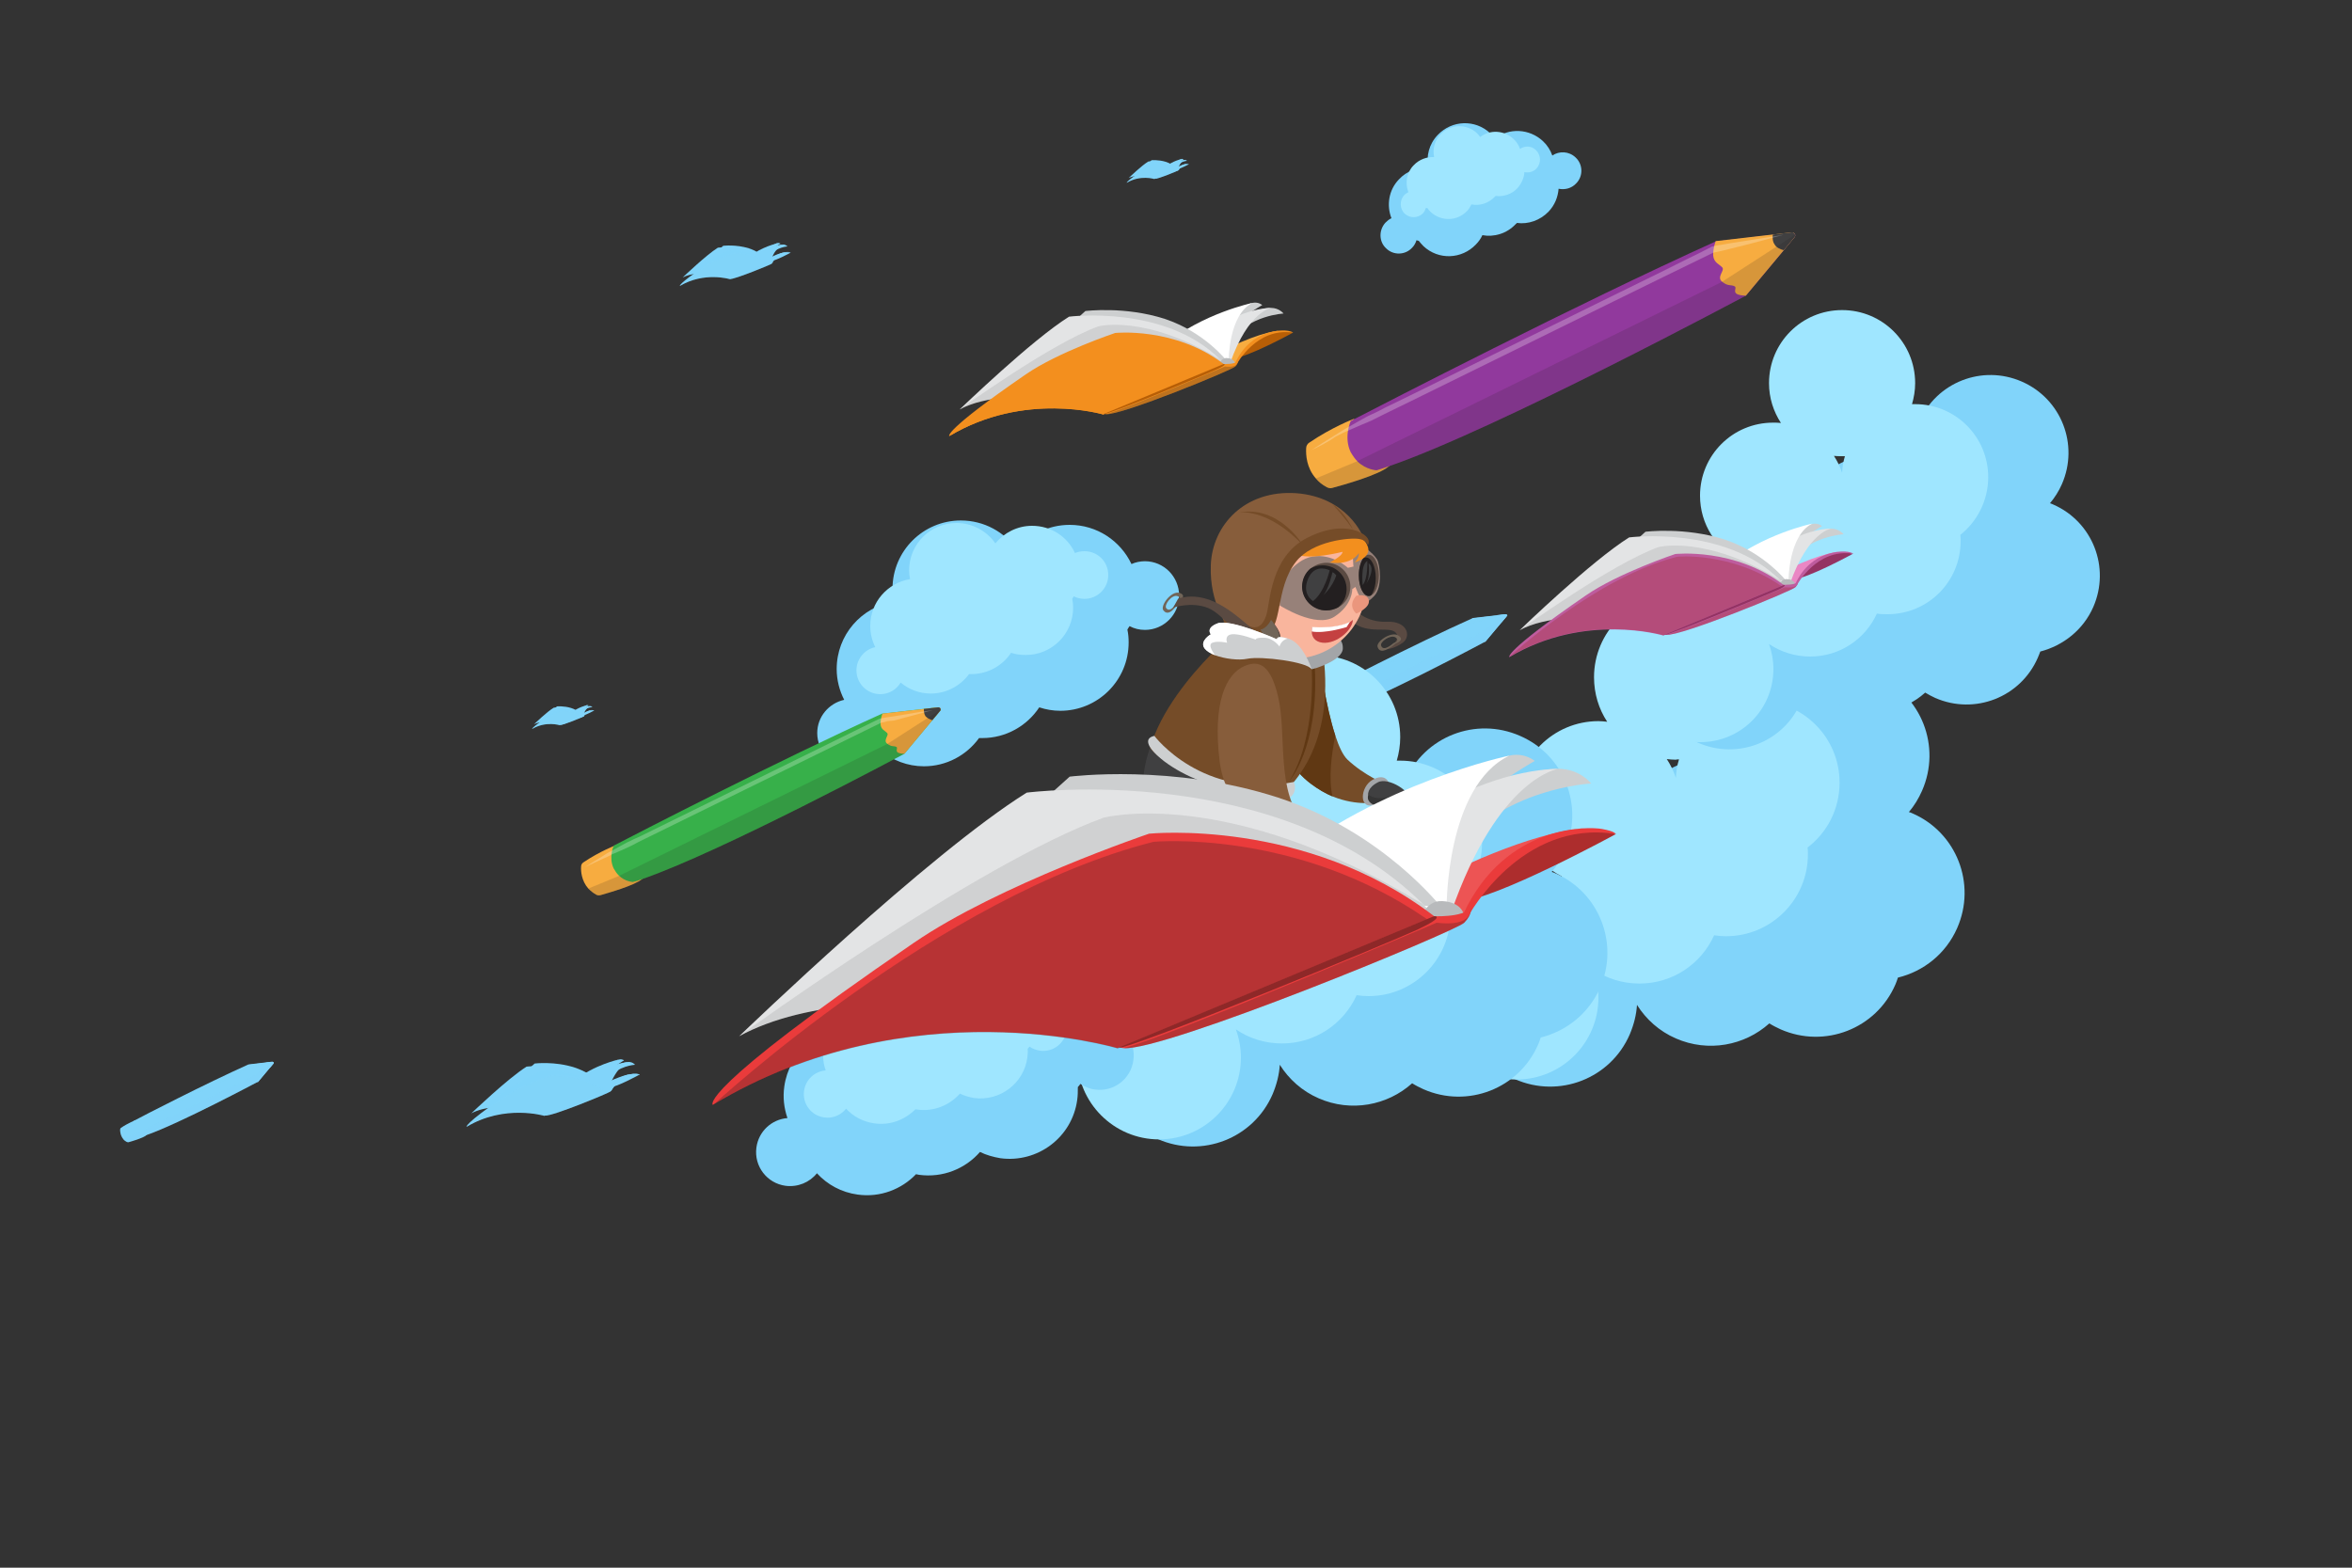 <?xml version="1.0" encoding="utf-8"?>
<!-- Generator: Adobe Illustrator 24.1.1, SVG Export Plug-In . SVG Version: 6.00 Build 0)  -->
<svg version="1.1" id="OBJECTS" xmlns="http://www.w3.org/2000/svg" xmlns:xlink="http://www.w3.org/1999/xlink" x="0px" y="0px"
	 viewBox="0 0 750 500" style="enable-background:new 0 0 750 500;" xml:space="preserve">
<rect x="0" y="0" width="750" height="500" fill="#333333" stroke="none"/>
<style type="text/css">
	.st0{fill:#81D4FA;}
	.st1{opacity:0.15;fill:#81D4FA;}
	.st2{opacity:0.25;fill:#81D4FA;}
	.st3{fill:#9FE6FF;}
	.st4{fill:#F7AC40;}
	.st5{fill:#91399D;}
	.st6{fill:#404041;}
	.st7{opacity:0.15;fill:#231F20;}
	.st8{opacity:0.25;fill:#FFFFFF;}
	.st9{fill:#37B04A;}
	.st10{fill:#754C28;}
	.st11{fill:#603813;}
	.st12{fill:#A3A5A8;}
	.st13{fill:#353535;}
	.st14{fill:#CDCFD0;}
	.st15{fill:#875D3B;}
	.st16{fill:#5A4A42;}
	.st17{fill:#716558;}
	.st18{fill:#F9B59D;}
	.st19{fill:#978179;}
	.st20{fill:#231F20;}
	.st21{fill:#F38F1E;}
	.st22{fill:#EA967D;}
	.st23{fill:#C44141;}
	.st24{fill:#FFFFFF;}
	.st25{fill:#AD2D2D;}
	.st26{fill:#ED5454;}
	.st27{fill:#EA3B3B;}
	.st28{fill:#E3E4E5;}
	.st29{opacity:0.1;fill:#231F20;}
	.st30{fill:#B8BABC;}
	.st31{opacity:0.25;fill:#231F20;}
	.st32{fill:#8E2828;}
	.st33{fill:#B75E06;}
	.st34{fill:#943363;}
	.st35{fill:#EA87C4;}
	.st36{fill:#BE5C9E;}
	.st37{opacity:0.25;fill:#981F11;}
	.st38{opacity:0.1;fill:#81D4FA;}
	.st39{fill:none;}
</style>
<g>
	<g>
		<path class="st0" d="M424.4,228.2c-1.4,1.2-6.3,2.6-7.8,3c-0.3,0.1-0.5,0-0.8-0.1c-0.6-0.3-1.1-0.8-1.5-1.2
			c-1.3-1.5-1.4-3.3-1.3-4.1c0-0.3,0.2-0.6,0.5-0.8c3.1-2.1,6-3.2,6.1-3.2c0,0,0,0,0,0c0,0,2.7,2.1,4.1,4
			C424.5,226.7,425,227.7,424.4,228.2z"/>
		<path class="st0" d="M480.4,196.6l-6.7,8c0,0-34.5,18.5-49.2,23.5c-0.6,0.2-1.2,0.4-1.7,0.5c0,0-1.4-0.1-2.6-1.2
			c-0.3-0.3-0.7-0.8-0.9-1.3c-1-2.1,0-4.3,0-4.3s0.2-0.1,0.5-0.2c0,0,0,0,0,0c3.9-2,30.9-16,49.9-24.5l10.5-1.2
			c0.2,0,0.4,0.1,0.5,0.4C480.5,196.4,480.4,196.5,480.4,196.6z"/>
		<path class="st0" d="M480.4,196.6l-1.5,1.8l-5.3,6.3c-2.4-0.1-1-1-1.5-1.3c-0.5-0.3-0.8,0.1-1.7-0.6c-0.8-0.7,0.4-1.6,0-2
			c-0.4-0.4-1.2-0.7-1.2-1.6c-0.1-1,0.3-2,0.3-2l7.9-0.9l2.6-0.3C480.4,195.9,480.6,196.3,480.4,196.6z"/>
		<path class="st0" d="M480.4,196.6l-1.5,1.8c-0.5-0.2-1-0.4-1.3-0.8c-0.3-0.4-0.3-0.9-0.3-1.4l2.6-0.3
			C480.4,195.9,480.6,196.3,480.4,196.6z"/>
		<path class="st1" d="M480.4,196.6l-6.7,8c0,0-34.5,18.5-49.2,23.5c-1.4,1.2-6.3,2.6-7.8,3c-0.3,0.1-0.5,0-0.8-0.1
			c-0.6-0.3-1.1-0.8-1.5-1.2l0,0l5.7-2.4h0l3.7-1.8l46.7-22.9l10-6.5C480.5,196.4,480.4,196.5,480.4,196.6z"/>
		<path class="st2" d="M413.7,225.9c1.1-0.7,2.2-1.4,3.3-2.1l0.8-0.5l0.4-0.3l0.2-0.1l0.1-0.1l0.1-0.1l1.7-0.9
			c0.6-0.3,1.1-0.6,1.7-0.9c0.6-0.3,1.2-0.6,1.7-0.8l3.5-1.7l13.9-6.8l13.9-6.8l6.9-3.4l3.5-1.7c1.2-0.6,2.3-1.1,3.5-1.7l0,0l0.1,0
			c0.2,0,0.4-0.1,0.6-0.1c0.2,0,0.4-0.1,0.6-0.1l1.2-0.2l2.5-0.4l2.5-0.4l2.5-0.4l-2.4,0.6l-2.4,0.6l-2.4,0.6l-1.2,0.3
			c-0.2,0.1-0.4,0.1-0.6,0.1c-0.2,0-0.4,0.1-0.6,0.1l0.1,0c-1.2,0.6-2.3,1.1-3.5,1.7l-3.5,1.7l-6.9,3.4l-13.9,6.8l-13.9,6.8
			l-3.5,1.7c-0.6,0.3-1.2,0.6-1.7,0.9c-0.6,0.3-1.2,0.5-1.8,0.8l-1.8,0.8l-0.1,0l0,0l0,0c0,0,0,0,0,0l-0.1,0.1l-0.2,0.1l-0.4,0.2
			l-0.9,0.4C416,224.8,414.9,225.4,413.7,225.9z"/>
	</g>
	<g>
		<path class="st0" d="M46.6,362.1c-1,0.9-4.6,1.9-5.6,2.2c-0.2,0-0.4,0-0.6-0.1c-0.5-0.3-0.8-0.5-1.1-0.9c-0.9-1.1-1-2.4-1-3
			c0-0.2,0.1-0.5,0.3-0.6c2.2-1.5,4.4-2.3,4.4-2.4c0,0,0,0,0,0c0,0,1.9,1.6,3,2.9C46.7,361,47,361.7,46.6,362.1z"/>
		<path class="st0" d="M87.2,339.2l-4.9,5.8c0,0-25.1,13.4-35.8,17.1c-0.4,0.2-0.9,0.3-1.2,0.4c0,0-1,0-1.9-0.9
			c-0.3-0.2-0.5-0.6-0.7-1c-0.7-1.5,0-3.1,0-3.1s0.1-0.1,0.3-0.2c0,0,0,0,0,0c2.8-1.5,22.4-11.6,36.2-17.8l7.6-0.9
			c0.2,0,0.3,0.1,0.3,0.3C87.3,339,87.3,339.1,87.2,339.2z"/>
		<path class="st0" d="M87.2,339.2l-1.1,1.3l-3.8,4.6c-1.7,0-0.7-0.8-1.1-0.9c-0.4-0.2-0.6,0-1.2-0.4c-0.6-0.5,0.3-1.1,0-1.5
			s-0.9-0.5-0.9-1.2c0-0.7,0.2-1.5,0.2-1.5l5.7-0.7l1.9-0.2C87.2,338.6,87.4,339,87.2,339.2z"/>
		<path class="st0" d="M87.2,339.2l-1.1,1.3c-0.4-0.1-0.7-0.3-0.9-0.6c-0.2-0.3-0.2-0.7-0.2-1l1.9-0.2
			C87.2,338.6,87.4,339,87.2,339.2z"/>
		<path class="st1" d="M87.2,339.2l-4.9,5.8c0,0-25.1,13.4-35.8,17.1c-1,0.9-4.6,1.9-5.6,2.2c-0.2,0-0.4,0-0.6-0.1
			c-0.5-0.3-0.8-0.5-1.1-0.9l0,0l4.1-1.7h0l2.7-1.3L80,343.6l7.3-4.7C87.3,339,87.3,339.1,87.2,339.2z"/>
		<path class="st2" d="M38.8,360.5c0.8-0.5,1.6-1,2.4-1.5l0.6-0.4l0.3-0.2l0.1-0.1l0.1,0l0.1,0l1.2-0.7c0.4-0.2,0.8-0.5,1.2-0.7
			c0.4-0.2,0.8-0.4,1.3-0.6l2.5-1.2l10.1-5l10.1-5l5-2.5l2.5-1.2c0.8-0.4,1.7-0.8,2.5-1.2l0,0l0,0c0.1,0,0.3-0.1,0.4-0.1
			c0.1,0,0.3-0.1,0.4-0.1l0.9-0.1l1.8-0.3l1.8-0.3l1.8-0.3l-1.7,0.5l-1.7,0.5l-1.8,0.5l-0.9,0.2c-0.1,0-0.3,0.1-0.4,0.1
			c-0.1,0-0.3,0.1-0.4,0.1l0.1,0c-0.8,0.4-1.7,0.8-2.5,1.2l-2.5,1.2l-5,2.5l-10.1,5l-10.1,5l-2.5,1.2c-0.4,0.2-0.8,0.4-1.3,0.6
			c-0.4,0.2-0.9,0.4-1.3,0.6l-1.3,0.6l0,0l0,0l0,0c0,0,0,0,0,0l-0.1,0l-0.2,0.1L42,359l-0.6,0.3C40.5,359.7,39.6,360.1,38.8,360.5z"
			/>
	</g>
	<g>
		<path class="st0" d="M624.1,296c6.2-14.1-0.2-30.5-14.3-36.6c-0.4-0.2-0.7-0.3-1.1-0.4c1.7-2,3.1-4.3,4.2-6.8
			c6.2-14.1-0.2-30.5-14.3-36.6c-14.1-6.2-30.5,0.2-36.6,14.3c-2.2,5.1-2.8,10.5-2,15.6c-0.9-0.5-1.8-1-2.7-1.4
			c-14.1-6.2-30.5,0.2-36.6,14.3c-4.4,10-2.4,21.1,4.1,28.9c-1.9,2.1-3.5,4.6-4.7,7.3c-1.3,3.1-2.1,6.2-2.3,9.4
			c-2.9-4.6-7.1-8.4-12.4-10.7c-14.1-6.2-30.5,0.2-36.6,14.3c-6.2,14.1,0.2,30.5,14.3,36.6c14.1,6.2,30.5-0.2,36.6-14.3
			c1.3-3.1,2.1-6.2,2.3-9.4c2.9,4.6,7.1,8.4,12.4,10.7c10.3,4.5,21.9,2.3,29.8-4.8c1.1,0.7,2.3,1.3,3.6,1.9
			c14.1,6.2,30.5-0.2,36.6-14.3c0.3-0.7,0.6-1.5,0.8-2.2C613.4,309.8,620.5,304.2,624.1,296z M577.4,266.9c-1.3,1.6-2.5,3.4-3.5,5.3
			c0.2-2.4,0.1-4.8-0.2-7.1c0.9,0.5,1.8,1,2.7,1.4C576.7,266.6,577.1,266.7,577.4,266.9z"/>
		<path class="st3" d="M586.6,249.6c0-14.4-11.7-26.1-26.1-26.1c-0.4,0-0.7,0-1.1,0c0.7-2.4,1.1-4.9,1.1-7.5
			c0-14.4-11.7-26.1-26.1-26.1c-14.4,0-26.1,11.7-26.1,26.1c0,5.2,1.5,10.1,4.2,14.2c-0.9-0.1-1.9-0.2-2.8-0.2
			c-14.4,0-26.1,11.7-26.1,26.1c0,10.2,5.9,19.1,14.4,23.4c-0.8,2.6-1.3,5.3-1.3,8.1c0,3.1,0.6,6.2,1.6,9c-4.2-2.9-9.3-4.5-14.7-4.5
			c-14.4,0-26.1,11.7-26.1,26.1c0,14.4,11.7,26.1,26.1,26.1c14.4,0,26.1-11.7,26.1-26.1c0-3.1-0.6-6.2-1.6-9
			c4.2,2.9,9.3,4.5,14.7,4.5c10.6,0,19.7-6.3,23.8-15.4c1.2,0.2,2.5,0.3,3.8,0.3c14.4,0,26.1-11.7,26.1-26.1c0-0.7,0-1.5-0.1-2.2
			C582.6,265.6,586.6,258.1,586.6,249.6z M535.4,242.2c-0.6,1.9-0.9,3.8-1,5.9c-0.7-2.1-1.7-4.2-2.9-6c0.9,0.1,1.9,0.2,2.8,0.2
			C534.7,242.2,535.1,242.2,535.4,242.2z"/>
	</g>
	<g>
		<path class="st0" d="M510.2,315.1c6.2-14.1-0.2-30.5-14.3-36.6c-0.4-0.2-0.7-0.3-1.1-0.4c1.7-2,3.1-4.3,4.2-6.8
			c6.2-14.1-0.2-30.5-14.3-36.6c-14.1-6.2-30.5,0.2-36.6,14.3c-2.2,5.1-2.8,10.5-2,15.6c-0.9-0.5-1.8-1-2.7-1.4
			c-14.1-6.2-30.5,0.2-36.6,14.3c-4.4,10-2.4,21.1,4.1,28.9c-1.9,2.1-3.5,4.6-4.7,7.3c-1.3,3.1-2.1,6.2-2.3,9.4
			c-2.9-4.6-7.1-8.4-12.4-10.7c-14.1-6.2-30.5,0.2-36.6,14.3c-6.2,14.1,0.2,30.5,14.3,36.6c14.1,6.2,30.5-0.2,36.6-14.3
			c1.3-3.1,2.1-6.2,2.3-9.4c2.9,4.6,7.1,8.4,12.4,10.7c10.3,4.5,21.9,2.3,29.8-4.8c1.1,0.7,2.3,1.3,3.6,1.9
			c14.1,6.2,30.5-0.2,36.6-14.3c0.3-0.7,0.6-1.5,0.8-2.2C499.4,328.9,506.6,323.3,510.2,315.1z M463.5,285.9
			c-1.3,1.6-2.5,3.4-3.5,5.3c0.2-2.4,0.1-4.8-0.2-7.1c0.9,0.5,1.8,1,2.7,1.4C462.7,285.7,463.1,285.8,463.5,285.9z"/>
		<path class="st3" d="M472.6,268.7c0-14.4-11.7-26.1-26.1-26.1c-0.4,0-0.7,0-1.1,0c0.7-2.4,1.1-4.9,1.1-7.5
			c0-14.4-11.7-26.1-26.1-26.1c-14.4,0-26.1,11.7-26.1,26.1c0,5.2,1.5,10.1,4.2,14.2c-0.9-0.1-1.9-0.2-2.8-0.2
			c-14.4,0-26.1,11.7-26.1,26.1c0,10.2,5.9,19.1,14.4,23.4c-0.8,2.6-1.3,5.3-1.3,8.1c0,3.1,0.6,6.2,1.6,9c-4.2-2.9-9.3-4.5-14.7-4.5
			c-14.4,0-26.1,11.7-26.1,26.1c0,14.4,11.7,26.1,26.1,26.1c14.4,0,26.1-11.7,26.1-26.1c0-3.1-0.6-6.2-1.6-9
			c4.2,2.9,9.3,4.5,14.7,4.5c10.6,0,19.7-6.3,23.8-15.4c1.2,0.2,2.5,0.3,3.8,0.3c14.4,0,26.1-11.7,26.1-26.1c0-0.7,0-1.5-0.1-2.2
			C468.6,284.7,472.6,277.2,472.6,268.7z M421.5,261.2c-0.6,1.9-0.9,3.8-1,5.9c-0.7-2.1-1.7-4.2-2.9-6c0.9,0.1,1.9,0.2,2.8,0.2
			C420.7,261.3,421.1,261.3,421.5,261.2z"/>
	</g>
	<g>
		<path class="st0" d="M365.1,179c-1.5,0-3,0.3-4.3,0.9c-3.5-7.4-11-12.5-19.7-12.5c-6.8,0-12.9,3.1-16.8,8
			c-3.9-5.7-10.5-9.4-17.9-9.4c-12,0-21.8,9.7-21.8,21.8c0,1.4,0.1,2.8,0.4,4.1c-10.3,1.7-18.2,10.6-18.2,21.5
			c0,3.5,0.9,6.9,2.4,9.8c-4.9,1.1-8.6,5.4-8.6,10.6c0,6,4.9,10.9,10.9,10.9c4,0,7.5-2.1,9.3-5.3c3.8,3.1,8.6,5,13.8,5
			c7.2,0,13.6-3.5,17.6-9c0.3,0,0.7,0,1,0c7.6,0,14.3-3.9,18.2-9.8c2.1,0.7,4.4,1.1,6.7,1.1c12,0,21.8-9.7,21.8-21.8
			c0-1.4-0.1-2.7-0.4-4.1c0.2-0.4,0.5-0.8,0.7-1.1c1.5,0.8,3.1,1.2,4.9,1.2c6,0,10.9-4.9,10.9-10.9C376,183.9,371.1,179,365.1,179z"
			/>
		<path class="st3" d="M345.8,175.8c-1.1,0-2.1,0.2-3,0.6c-2.4-5.2-7.6-8.7-13.7-8.7c-4.7,0-8.9,2.2-11.7,5.6
			c-2.7-3.9-7.3-6.5-12.4-6.5c-8.4,0-15.1,6.8-15.1,15.1c0,1,0.1,1.9,0.3,2.8c-7.2,1.2-12.7,7.4-12.7,14.9c0,2.5,0.6,4.8,1.6,6.8
			c-3.4,0.7-6,3.8-6,7.4c0,4.2,3.4,7.6,7.6,7.6c2.8,0,5.2-1.5,6.5-3.7c2.6,2.2,6,3.5,9.6,3.5c5,0,9.5-2.5,12.2-6.2
			c0.2,0,0.5,0,0.7,0c5.3,0,10-2.7,12.7-6.8c1.5,0.5,3,0.7,4.7,0.7c8.4,0,15.1-6.8,15.1-15.1c0-1-0.1-1.9-0.3-2.8
			c0.2-0.3,0.3-0.5,0.5-0.8c1,0.5,2.2,0.8,3.4,0.8c4.2,0,7.6-3.4,7.6-7.6C353.4,179.1,350,175.8,345.8,175.8z"/>
	</g>
	<g>
		<path class="st0" d="M352.2,325.9c-1.5-0.2-3-0.1-4.4,0.3c-2.4-7.8-9.2-13.9-17.8-15.1c-6.7-0.9-13.2,1.3-17.8,5.6
			c-3.1-6.1-9.1-10.7-16.4-11.7c-11.9-1.6-22.9,6.7-24.5,18.6c-0.2,1.4-0.2,2.8-0.2,4.1c-10.5,0.3-19.5,8.1-21,18.8
			c-0.5,3.5-0.1,6.9,1,10.1c-5,0.4-9.2,4.2-9.9,9.4c-0.8,6,3.4,11.4,9.3,12.2c3.9,0.5,7.7-1.1,10-4c3.3,3.6,7.8,6.1,13,6.8
			c7.2,1,14-1.7,18.6-6.5c0.3,0.1,0.7,0.1,1,0.2c7.5,1,14.7-1.9,19.4-7.3c2,1,4.2,1.6,6.5,2c11.9,1.6,22.9-6.7,24.5-18.6
			c0.2-1.4,0.2-2.7,0.2-4.1c0.3-0.3,0.6-0.7,0.8-1c1.4,0.9,3,1.6,4.7,1.8c6,0.8,11.4-3.4,12.2-9.3
			C362.3,332.2,358.1,326.7,352.2,325.9z"/>
		<path class="st3" d="M333.5,320.1c-1-0.1-2.1-0.1-3,0.2c-1.7-5.4-6.4-9.7-12.4-10.5c-4.7-0.6-9.1,0.9-12.4,3.9
			c-2.2-4.3-6.3-7.4-11.4-8.1c-8.3-1.1-15.9,4.7-17,12.9c-0.1,1-0.2,1.9-0.1,2.8c-7.3,0.2-13.6,5.6-14.6,13.1
			c-0.3,2.4-0.1,4.8,0.7,7c-3.5,0.3-6.4,2.9-6.9,6.5c-0.6,4.1,2.3,8,6.5,8.5c2.7,0.4,5.3-0.8,6.9-2.8c2.3,2.5,5.4,4.2,9.1,4.7
			c5,0.7,9.7-1.2,13-4.5c0.2,0,0.5,0.1,0.7,0.1c5.2,0.7,10.2-1.4,13.5-5.1c1.4,0.7,2.9,1.1,4.5,1.4c8.3,1.1,15.9-4.7,17-12.9
			c0.1-1,0.2-1.9,0.1-2.8c0.2-0.2,0.4-0.5,0.6-0.7c0.9,0.7,2.1,1.1,3.3,1.3c4.1,0.6,8-2.3,8.5-6.5
			C340.5,324.5,337.6,320.7,333.5,320.1z"/>
	</g>
	<g>
		<path class="st0" d="M441.8,71c0.6-0.6,1.2-1.1,1.9-1.4c-1.6-4.1-0.9-9,2.4-12.4c2.5-2.7,6-3.9,9.4-3.7c-0.8-3.7,0.2-7.6,3-10.5
			c4.5-4.7,11.9-5,16.7-0.5c0.6,0.5,1,1.1,1.5,1.7c4.5-3.5,11-3.2,15.3,0.8c1.4,1.3,2.4,2.9,3,4.6c2.2-1.5,5.3-1.4,7.4,0.6
			c2.4,2.2,2.5,6,0.2,8.3c-1.5,1.6-3.6,2.1-5.6,1.7c-0.2,2.6-1.2,5.2-3.2,7.3c-2.7,2.8-6.5,4.1-10.1,3.6c-0.1,0.1-0.2,0.3-0.4,0.4
			c-2.8,3-6.9,4.2-10.6,3.5c-0.5,1.1-1.2,2.1-2.1,3c-4.5,4.7-11.9,5-16.7,0.5c-0.5-0.5-1-1.1-1.5-1.7c-0.2,0-0.5-0.1-0.7-0.2
			c-0.3,0.9-0.7,1.7-1.4,2.4c-2.2,2.4-6,2.5-8.3,0.2C439.7,77.1,439.6,73.4,441.8,71z"/>
		<path class="st3" d="M447.8,62.2c0.4-0.4,0.9-0.7,1.3-0.9c-1.1-2.9-0.6-6.3,1.7-8.6c1.8-1.9,4.2-2.7,6.5-2.6
			c-0.5-2.5,0.1-5.3,2.1-7.3c3.1-3.3,8.3-3.4,11.6-0.3c0.4,0.4,0.7,0.8,1,1.2c3.1-2.4,7.6-2.2,10.6,0.6c1,0.9,1.7,2,2.1,3.2
			c1.6-1.1,3.7-1,5.1,0.4c1.6,1.6,1.7,4.1,0.2,5.8c-1,1.1-2.5,1.5-3.9,1.2c-0.1,1.8-0.9,3.6-2.2,5.1c-1.9,2-4.5,2.8-7,2.5
			c-0.1,0.1-0.2,0.2-0.3,0.3c-2,2.1-4.8,2.9-7.4,2.4c-0.4,0.8-0.8,1.5-1.4,2.1c-3.1,3.3-8.3,3.4-11.6,0.3c-0.4-0.4-0.7-0.7-1-1.2
			c-0.2,0-0.3-0.1-0.5-0.1c-0.2,0.6-0.5,1.2-0.9,1.7c-1.6,1.6-4.1,1.7-5.8,0.2S446.2,63.9,447.8,62.2z"/>
	</g>
	<g>
		<path class="st0" d="M667.5,193.6c5.5-12.6-0.2-27.2-12.8-32.7c-0.3-0.1-0.6-0.3-1-0.4c1.5-1.8,2.8-3.8,3.8-6.1
			c5.5-12.6-0.2-27.2-12.8-32.7c-12.6-5.5-27.2,0.2-32.7,12.8c-2,4.6-2.5,9.4-1.8,14c-0.8-0.4-1.6-0.9-2.4-1.2
			c-12.6-5.5-27.2,0.2-32.7,12.8c-3.9,8.9-2.2,18.8,3.6,25.8c-1.7,1.9-3.1,4.1-4.2,6.6c-1.2,2.7-1.9,5.6-2,8.4
			c-2.6-4.1-6.3-7.5-11.1-9.5c-12.6-5.5-27.2,0.2-32.7,12.8c-5.5,12.6,0.2,27.2,12.8,32.7c12.6,5.5,27.2-0.2,32.7-12.8
			c1.2-2.7,1.9-5.6,2-8.4c2.6,4.1,6.3,7.5,11.1,9.5c9.2,4,19.6,2,26.6-4.3c1,0.6,2.1,1.2,3.2,1.7c12.6,5.5,27.2-0.2,32.7-12.8
			c0.3-0.6,0.5-1.3,0.8-2C657.9,205.9,664.3,200.9,667.5,193.6z M625.8,167.6c-1.2,1.4-2.3,3-3.1,4.7c0.2-2.1,0.1-4.3-0.2-6.3
			c0.8,0.4,1.6,0.9,2.4,1.2C625.2,167.3,625.5,167.4,625.8,167.6z"/>
		<path class="st3" d="M634,152.2c0-12.9-10.4-23.3-23.3-23.3c-0.3,0-0.6,0-1,0c0.6-2.1,1-4.3,1-6.7c0-12.9-10.4-23.3-23.3-23.3
			c-12.9,0-23.3,10.4-23.3,23.3c0,4.7,1.4,9,3.8,12.7c-0.8-0.1-1.7-0.1-2.5-0.1c-12.9,0-23.3,10.4-23.3,23.3c0,9.1,5.2,17,12.9,20.8
			c-0.7,2.3-1.1,4.7-1.1,7.2c0,2.8,0.5,5.5,1.4,8c-3.7-2.5-8.3-4-13.1-4c-12.9,0-23.3,10.4-23.3,23.3c0,12.9,10.4,23.3,23.3,23.3
			c12.9,0,23.3-10.4,23.3-23.3c0-2.8-0.5-5.5-1.4-8c3.7,2.5,8.3,4,13.1,4c9.5,0,17.6-5.6,21.3-13.7c1.1,0.2,2.2,0.2,3.4,0.2
			c12.9,0,23.3-10.4,23.3-23.3c0-0.7,0-1.3-0.1-2C630.4,166.4,634,159.7,634,152.2z M588.3,145.5c-0.5,1.7-0.8,3.4-0.9,5.3
			c-0.6-1.9-1.5-3.7-2.6-5.4c0.8,0.1,1.7,0.1,2.5,0.1C587.7,145.5,588,145.5,588.3,145.5z"/>
	</g>
	<g>
		<path class="st4" d="M442.9,148.7c-3.1,2.8-14.7,6-18,6.9c-0.6,0.2-1.2,0.1-1.8-0.2c-1.5-0.8-2.6-1.7-3.5-2.8
			c-3-3.4-3.2-7.5-3.1-9.6c0-0.8,0.4-1.5,1.1-1.9c7.1-4.8,13.8-7.4,14.1-7.5c0,0,0,0,0,0c0,0,6.2,5,9.6,9.3
			C443.2,145.3,444.2,147.5,442.9,148.7z"/>
		<path class="st5" d="M572.2,75.7l-15.5,18.6c0,0-79.7,42.7-113.8,54.4c-1.4,0.5-2.7,0.9-3.9,1.3c0,0-3.3-0.1-6.1-2.8
			c-0.8-0.8-1.5-1.8-2.2-3c-2.3-4.8,0-9.9,0-9.9s0.4-0.2,1.1-0.6c0,0,0,0,0,0c9.1-4.7,71.4-36.9,115.3-56.7l24.3-2.8
			c0.6-0.1,1,0.3,1.1,0.8C572.5,75.2,572.4,75.5,572.2,75.7z"/>
		<path class="st4" d="M572.2,75.7l-3.4,4.1l-12.1,14.5c-5.5-0.2-2.4-2.4-3.6-3c-1.2-0.6-2,0.1-3.9-1.4c-2-1.5,0.9-3.6,0-4.6
			c-0.9-1-2.7-1.5-2.9-3.8c-0.1-2.3,0.8-4.6,0.8-4.6l18.2-2.1l6.1-0.7C572.2,74,572.8,75.1,572.2,75.7z"/>
		<path class="st6" d="M572.2,75.7l-3.4,4.1c-1.2-0.3-2.4-0.9-2.9-1.8c-0.7-1-0.7-2.2-0.6-3.2l6.1-0.7
			C572.2,74,572.8,75.1,572.2,75.7z"/>
		<path class="st7" d="M572.2,75.7l-15.5,18.6c0,0-79.7,42.7-113.8,54.4c-3.1,2.8-14.7,6-18,6.9c-0.6,0.2-1.2,0.1-1.8-0.2
			c-1.5-0.8-2.6-1.7-3.5-2.8l0,0l13.2-5.5h0l8.5-4.2l107.8-53l23.2-15C572.5,75.2,572.4,75.5,572.2,75.7z"/>
		<path class="st8" d="M418.1,143.6c2.5-1.6,5-3.2,7.6-4.8l1.9-1.2l1-0.6l0.5-0.3l0.2-0.1l0.3-0.2l3.9-2.2c1.3-0.7,2.6-1.5,4-2.1
			c1.4-0.6,2.7-1.3,4-2l8-3.9l32.1-15.8l32.1-15.8l16.1-7.9l8-4c2.7-1.3,5.4-2.6,8-4l0.1-0.1l0.1,0c0.5-0.1,0.9-0.2,1.4-0.3
			c0.5-0.1,0.9-0.2,1.4-0.2l2.8-0.5l5.7-0.9l5.7-0.9l5.7-0.9l-5.6,1.5l-5.6,1.5l-5.6,1.4l-2.8,0.7c-0.5,0.1-0.9,0.2-1.4,0.3
			c-0.5,0.1-0.9,0.2-1.4,0.3l0.2-0.1c-2.7,1.3-5.4,2.6-8,3.9l-8,3.9l-16.1,7.9l-32.1,15.8l-32.1,15.8l-8,3.9c-1.3,0.7-2.7,1.3-4,2
			c-1.3,0.7-2.7,1.2-4.1,1.8l-4.1,1.8l-0.1,0.1l-0.1,0l0,0c0,0-0.1,0,0,0l-0.3,0.1l-0.5,0.2l-1,0.5l-2,1
			C423.5,141,420.8,142.3,418.1,143.6z"/>
	</g>
	<g>
		<path class="st4" d="M204.7,280.4c-2.3,2-10.8,4.4-13.2,5.1c-0.4,0.1-0.9,0.1-1.3-0.1c-1.1-0.6-1.9-1.3-2.6-2
			c-2.2-2.5-2.4-5.6-2.3-7c0-0.6,0.3-1.1,0.8-1.4c5.2-3.5,10.2-5.4,10.4-5.5c0,0,0,0,0,0c0,0,4.5,3.6,7,6.9
			C204.9,277.9,205.6,279.5,204.7,280.4z"/>
		<path class="st9" d="M299.8,226.7l-11.4,13.7c0,0-58.6,31.4-83.7,40c-1,0.4-2,0.7-2.9,0.9c0,0-2.5-0.1-4.5-2.1
			c-0.6-0.6-1.1-1.3-1.6-2.2c-1.7-3.5,0-7.3,0-7.3s0.3-0.1,0.8-0.4c0,0,0,0,0,0c6.7-3.5,52.5-27.1,84.8-41.7l17.8-2
			c0.4,0,0.7,0.3,0.8,0.6C300,226.3,300,226.6,299.8,226.7z"/>
		<path class="st4" d="M299.8,226.7l-2.5,3l-8.9,10.7c-4-0.1-1.7-1.8-2.6-2.2c-0.9-0.4-1.4,0.1-2.9-1c-1.4-1.1,0.7-2.7,0-3.4
			c-0.7-0.8-2-1.1-2.1-2.8c-0.1-1.7,0.6-3.4,0.6-3.4l13.4-1.5l4.5-0.5C299.8,225.5,300.2,226.2,299.8,226.7z"/>
		<path class="st6" d="M299.8,226.7l-2.5,3c-0.9-0.3-1.7-0.7-2.2-1.3c-0.5-0.8-0.5-1.6-0.5-2.3l4.5-0.5
			C299.8,225.5,300.2,226.2,299.8,226.7z"/>
		<path class="st7" d="M299.8,226.7l-11.4,13.7c0,0-58.6,31.4-83.7,40c-2.3,2-10.8,4.4-13.2,5.1c-0.4,0.1-0.9,0.1-1.3-0.1
			c-1.1-0.6-1.9-1.3-2.6-2l0,0l9.7-4h0l6.3-3.1l79.3-39l17.1-11C300,226.3,300,226.6,299.8,226.7z"/>
		<path class="st8" d="M186.5,276.6c1.9-1.2,3.7-2.4,5.6-3.5l1.4-0.9l0.7-0.4l0.4-0.2l0.2-0.1l0.2-0.1l2.9-1.6
			c1-0.5,1.9-1.1,2.9-1.5c1-0.5,2-1,3-1.4l5.9-2.9l23.6-11.6l23.6-11.6l11.8-5.8l5.9-2.9c2-1,3.9-1.9,5.9-2.9l0.1,0l0.1,0
			c0.3-0.1,0.7-0.2,1-0.2c0.3-0.1,0.7-0.1,1-0.2l2.1-0.3l4.2-0.7l4.2-0.7l4.2-0.6l-4.1,1.1l-4.1,1.1l-4.1,1.1L283,230
			c-0.3,0.1-0.7,0.2-1,0.3c-0.3,0.1-0.7,0.1-1,0.2l0.2-0.1c-2,1-3.9,1.9-5.9,2.9l-5.9,2.9l-11.8,5.8l-23.6,11.6l-23.6,11.6l-5.9,2.9
			c-1,0.5-2,1-2.9,1.5c-1,0.5-2,0.9-3,1.4l-3,1.3l-0.1,0l0,0l0,0c0,0,0,0,0,0l-0.2,0.1l-0.4,0.2l-0.7,0.4l-1.5,0.7
			C190.4,274.7,188.4,275.7,186.5,276.6z"/>
	</g>
	<g>
		<g>
			<g>
				<path class="st10" d="M439.4,255.8c0,0-6.4,1.5-14.5-1.8c-2.2-0.9-4.6-2.3-7-4.1c-11.1-8.5-10.8-21.3-10.8-21.3l13.8-17.3
					c0,0,1.8,13.9,4.9,23.3c1.1,3.4,2.4,6.2,3.8,7.6c5.5,5.2,12.1,7.8,12.1,7.8L439.4,255.8z"/>
				<path class="st11" d="M424.9,254c-2.2-0.9-4.6-2.3-7-4.1c-11.1-8.5-10.8-21.3-10.8-21.3l13.8-17.3c0,0,1.8,13.9,4.9,23.3
					C424.6,240.5,423.6,248.2,424.9,254z"/>
				<path class="st12" d="M442.8,249.5c0,0-1.1-3-5.1-0.8s-4.5,9.6,0.5,8C443.3,255.2,442.8,249.5,442.8,249.5z"/>
				<path class="st13" d="M441,249.4c0,0-4.3,0.7-4.8,4.6c-0.5,3.8,7.4,3.6,7.4,3.6S451,252.5,441,249.4z"/>
				<path class="st6" d="M436.3,253.4c0,0-0.4-2.1,3.1-3.9c3.3-1.8,11.3,3.3,9.8,5.8c-1.5,2.5-3.9-1.9-3.9-1.9
					S439.7,256,436.3,253.4z"/>
			</g>
			<path class="st10" d="M391.1,204c0,0-34.4,29.8-23.3,52.1c7.9,15.9,59.2,8.1,54.5-44.4L391.1,204z"/>
			<path class="st14" d="M368.1,234.7c0,0,15.3,20.5,44.5,14.7c0,0,3.4,7.4-10.8,6.7c-3.9-0.2-11.7-1.3-20.3-6
				C373.8,245.9,361.2,236.2,368.1,234.7z"/>
			<path class="st13" d="M420.2,266c0,0,3.9,0.8,4.9,2.1c1,1.3-0.6,1.8-0.6,1.8s-3.1-1.4-3.3-0.6c-0.3,0.7,3.2,2.4,3.2,2.4
				s-0.2,1.5-1,1.6c-0.8,0.1-3.6-2-3.6-1.4s0.9,2.4,2.1,3c0,0-0.5,1.3-1.6,1c-1.1-0.3-2.2-2.3-2.9-2c-0.7,0.3,0.2,1.8,0.5,2
				c0.3,0.2,0,1.3-1.3,0.6c-1.3-0.7-3-4-3-4L420.2,266z"/>
			<path class="st6" d="M414.8,262.6c0,0,3.4-2.7,6.9-1.6c0,0,0.4,1.5-0.7,2.2c-1.2,0.7-2-0.2-2.6,1.3c-0.3,0.9,2.6,1.5,3,2.4
				c0.9,2-1.9,6.6-4.7,7.3c-2.7,0.7-7.4-5.1-7.4-5.1L414.8,262.6z"/>
			<path class="st15" d="M396.9,212.4c3.4-1.4,8-2,10.7,10c2.8,11.9-0.9,30.9,8.6,40.2c0,0-0.3,5.8-6.9,6.6c0,0-18.3-8.3-20.4-26.5
				C386.7,224.3,390.8,215,396.9,212.4z"/>
			<path class="st6" d="M366.7,238.6c0,0-6.5,16.4,2.8,24.5c9.3,8.1,25.1,9.1,25.1,9.1s-5.5,10.7-12.7,11c0,0,0.1,9.2,5.7,11.1
				c0,0,18.9-1.7,25.6-12.1c6.7-10.4-0.9-23.5-11.7-28.1C401.4,254.1,377.4,251,366.7,238.6z"/>
			<path class="st10" d="M391.7,276.6c0,0,2.9,10.3,9.6,14.3c0,0,0.9,1.5-1.2,2.9c-2.2,1.3-11.3,1.1-11.3,1.1s4,3.9,3.1,7.6
				c-0.9,3.7-8.5,5.5-8.5,5.5s-11.7-10-10.1-20.6c0,0,1.3-4.2,8.7-4.2C381.9,283.2,389.4,274.6,391.7,276.6z"/>
			<path class="st12" d="M418.3,213.5c0,0,9.8-2.6,9.9-6.7c0.1-4.2-4.2-4.5-4.2-4.5s-8.1-7.9-11.7-6
				C408.7,198.1,411.4,205.7,418.3,213.5z"/>
			<g>
				<path class="st16" d="M432.1,194.5c0,0,3.5,4.1,10.1,3.8c6.6-0.3,7.9,4.6,5.1,6.7c-2.8,2-5,2-5,2s4.9-2.9,2.8-5.2
					c-2.1-2.3-8.8,0.8-13.9-3.5L432.1,194.5z"/>
				<path class="st17" d="M376.1,189.1c-2.6-0.8-6.3,4.2-5.1,5.6c1.1,1.4,2.8,0.9,5.1-3C376.1,191.8,378.7,189.9,376.1,189.1z
					 M375.4,191.9c-1.6,2.7-2.8,3-3.5,2.1c-0.8-1,1.7-4.4,3.5-3.9C377.2,190.6,375.4,191.9,375.4,191.9z"/>
				<path class="st17" d="M445.9,202.7c-2.2-1.5-7.3,2-6.6,3.7c0.6,1.7,2.3,1.7,5.8-1.2C445.1,205.2,448.2,204.2,445.9,202.7z
					 M444.4,205.1c-2.4,2-3.6,2-4,0.8c-0.4-1.2,3-3.6,4.6-2.6C446.6,204.5,444.4,205.1,444.4,205.1z"/>
				<path class="st18" d="M435,192.3c-3.1,12.5-15.8,20.2-28.3,17.1c-12.5-3.1-20.2-15.8-17.1-28.3c3.1-12.5,15.8-20.2,28.3-17.1
					C430.4,167.1,438.1,179.7,435,192.3z"/>
				<path class="st19" d="M408,186.7c0,0,4.2-8.2,10.6-9.2c6.4-1,11.2,3.6,11.2,3.6l1.8-0.4c0,0-0.6-4.8,0.4-6.6
					c1.1-1.8,6.1,2.5,7.1,4.3c1,1.8,1.8,8.9-0.9,11.7c-2.8,2.8-3.6,3.2-6-2.9l-1,0.7c0,0,0.2,5-5.7,8.8c-5.9,3.8-17.4-3.6-17.4-3.6
					V186.7z"/>
				<path class="st16" d="M430.6,187.1c0,2.8-1.5,5.3-3.8,6.6c-1.1,0.6-2.4,1-3.8,1c-4.2,0-7.7-3.4-7.7-7.6c0-2.3,1-4.4,2.7-5.8
					c1.3-1.1,3.1-1.8,5-1.8C427.2,179.5,430.6,182.9,430.6,187.1z"/>
				<path class="st16" d="M439.7,183.5c0,3.1-1.1,5.8-2.5,6.4c-0.2,0.1-0.4,0.2-0.7,0.2c-1.8,0-3.2-2.9-3.2-6.6
					c0-2.4,0.6-4.4,1.5-5.6c0.5-0.6,1-1,1.6-1C438.3,176.9,439.7,179.9,439.7,183.5z"/>
				<path class="st20" d="M429.4,187.9c0,2.3-1,4.4-2.7,5.8c-1.1,0.6-2.4,1-3.8,1c-4.2,0-7.7-3.4-7.7-7.6c0-2.3,1-4.4,2.7-5.8
					c1.1-0.6,2.4-1,3.8-1C426,180.3,429.4,183.7,429.4,187.9z"/>
				<path class="st20" d="M438.7,184.3c0,2.4-0.6,4.4-1.5,5.6c-0.2,0.1-0.4,0.2-0.7,0.2c-1.8,0-3.2-2.9-3.2-6.6
					c0-2.4,0.6-4.4,1.5-5.6c0.2-0.1,0.4-0.1,0.7-0.1C437.3,177.7,438.7,180.7,438.7,184.3z"/>
				<path class="st21" d="M436,174c0,0,2.1,3.3-4,5.4c0,0,1.5-1.6,1.3-3c0,0-2.1,4-9.3,3c0,0,4.1-2,4.1-3.4c0,0-10.7,2.8-15,0.7
					C408.9,174.8,433.6,166.3,436,174z"/>
				<path class="st15" d="M434.6,171.1c0,0-4.9-12.6-21.3-13.8c-16.4-1.1-26.7,10.2-27.2,22.9c-0.5,12.7,5.8,20.1,5.8,20.1
					s4.2,0.2,6.7,1c2.4,0.9,6.6,1,7.9-8.2c1.3-9.1,1.4-16.8,11.4-20.3S434.6,171.1,434.6,171.1z"/>
				<path class="st10" d="M415.6,174c0,0-7.8-13.1-20.7-10.5C394.9,163.5,404,161.7,415.6,174z"/>
				<path class="st10" d="M431.4,168.9c0,0-2.1-5.1-6.5-8.1C424.9,160.8,429.5,165.9,431.4,168.9z"/>
				<path class="st10" d="M434.6,170.3c-3-1.9-9.1-3.2-17.9,1.3c-11.8,6.1-11.7,21.1-12.9,24.6c-1.5,4.5-3.9,4.4-6.2,3.1
					c-0.2-0.2-0.4-0.3-0.6-0.4c0,0-4-1.8-6.9-1.1c0,0,0.3,1.4,1.7,2.6s3.7,0,7.8,1.6c0,0,0,0,0,0c0.9,0.3,2.1,0.4,3.8,0.1
					c5.8-1.2,3-14.3,9.9-23c5.2-6.6,17.2-7.7,20.1-7.2c2.8,0.5,2.7,2.1,2.7,2.1S437.6,172.2,434.6,170.3z"/>
				<path class="st22" d="M432.5,190c0,0,3.6-0.9,4,1.5s-4,4.2-4,4.2S429.5,193.3,432.5,190z"/>
				<path class="st6" d="M424,181.9c0,0-1.6,7-5.3,9.8c0,0-4.1-2.4-1.2-7.9C419.8,179.7,424,181.9,424,181.9z"/>
				<path class="st6" d="M424.9,182.5c0,0-1.2,5.5-3,7.4c0,0,3-2.6,4.2-6.4C426.1,183.5,425.5,182.7,424.9,182.5z"/>
				<path class="st6" d="M436,178.9c0,0,0.3,5.6-1.5,7.7C434.6,186.6,433.7,180.3,436,178.9z"/>
				<path class="st6" d="M436.4,179.6c0,0,0.6,4.6-0.8,6.6C435.7,186.2,438.9,181.4,436.4,179.6z"/>
				<path class="st23" d="M431.4,197.7c-0.1,3.2-5.1,7.7-9.6,7.3c-2.8-0.3-3.5-2.2-3.5-3.5c0-0.8,0.1-1.4,0.1-1.4
					c7.1,0.4,10.6-0.9,12.1-1.7C431.2,197.9,431.4,197.7,431.4,197.7z"/>
				<path class="st24" d="M430.5,198.3l-1.1,1.7c0,0-7,2.2-11.1,1.4c0-0.8,0.1-1.4,0.1-1.4C425.4,200.4,429,199.1,430.5,198.3z"/>
				<path class="st17" d="M405.3,197.7c0,0-1.3,2.8-3.4,3.1c0,0,2.4,3.5,0.9,4.2c0,0,6,2.9,5.2-2.7
					C408,202.3,406.8,199.2,405.3,197.7z"/>
				<path class="st16" d="M405.8,198.3c0,0,4,5.6,1.1,6.7c-4.8,1.8-16.4-18.5-31.2-14.1l-1.6,2.9c0,0,5.8-2,11.1,0.1
					s11.3,11.9,16.5,12.4S411.3,204.9,405.8,198.3z"/>
			</g>
			<path class="st14" d="M418.3,213.5c-1.3-2.4-16.1-4.3-20.5-3.4c-3,0.6-7.3,0-10.3-1.1c-1.6-0.6-2.8-1.4-3.4-2.2
				c-1.7-2.4,2-4.5,2-4.5s-1.8-2,2.2-3.5c4.1-1.5,18.9,5.1,18.9,5.1s-0.3-1.4,3.4-0.3c0.2,0.1,0.5,0.1,0.8,0.3
				C415.4,205.5,417.9,212.3,418.3,213.5z"/>
			<path class="st24" d="M410.6,203.7c-2.1,0.4-2.6,2.5-2.6,2.5s-1.9-2.7-4.8-2.8c-2.9-0.1-2.8,0.6-2.8,0.6s-5.1-2-7.6-1.7
				c-2.5,0.3-1.5,2.7-1.5,2.7s-3-0.7-4.7,0c-1.8,0.7,0.9,4,0.9,4h0c-1.6-0.6-2.8-1.4-3.4-2.2c-1.7-2.4,2-4.5,2-4.5s-1.8-2,2.2-3.5
				c4.1-1.5,18.9,5.1,18.9,5.1S406.9,202.5,410.6,203.7z"/>
			<path class="st11" d="M418.3,213.5c0,0,1.4,21.8-7.1,35.5c0,0,9.3-10.4,8.1-35.8L418.3,213.5z"/>
		</g>
		<g>
			<g>
				<path class="st14" d="M496.9,245.2c6.9,0,10.5,4.7,10.5,4.7s-28.3,1.3-44.5,22.5C462.9,272.4,473.8,245.3,496.9,245.2z"/>
				<path class="st14" d="M481.3,241c4.9-1.1,8.1,1.7,8.1,1.7s-24.1,13.4-33.1,28.4C456.3,271.2,464.8,244.9,481.3,241z"/>
				<path class="st25" d="M515.3,266c0,0-38.8,21.2-49.8,21.4S489.9,259.2,515.3,266z"/>
				<path class="st26" d="M505.3,264.2c-12.7,0.8-35.2,9-58,22s-11.7,17.6-11.7,17.6l27.7-9.4l3.5-1.6c0,0,9-14.5,20.5-21.7
					C498.8,264,505.3,264.2,505.3,264.2z"/>
				<path class="st27" d="M468.2,292.2c0,0,16.7-31,47-26.2c0,0,0-0.8-4.3-1.6c-4.3-0.8-30.7-1.7-44.2,26.9L468.2,292.2z"/>
				<path class="st28" d="M434,273c0,0,32-27.1,63-27.8c0,0-19.2,2.5-34.3,45.9l-34.7,3.9L434,273z"/>
				<path class="st24" d="M461.3,289.5c0,0-0.3-38.7,20-48.5c0,0-41.5,8.6-73.6,34.9c-32.1,26.3-7.1,31.3-7.1,31.3L461.3,289.5z"/>
			</g>
			<g>
				<path class="st14" d="M459.7,289.5c0,0-18.7-24.2-52.1-35.1c-33.4-10.9-66.5-6.7-66.5-6.7l-27.9,25.1L459.7,289.5z"/>
				<path class="st28" d="M457.7,292.5l-86,36.6c0,0-93-22.2-136,1.4c0,0,0,0,0,0c2-1.9,60.3-58.1,91.7-77.7
					c0,0,80.1-10.3,126.3,35.5C455,289.6,456.3,291,457.7,292.5z"/>
				<path class="st29" d="M457.7,292.5l-86,36.6c0,0-93-22.2-136,1.4c0,0,0,0,0,0c2.3-1.7,75.9-55,116.2-69.7
					c0,0,39.5-10.5,101.7,27.5C455,289.6,456.3,291,457.7,292.5z"/>
				<path class="st30" d="M452.7,294.4c0,0,1.2-7.3,7.2-7c6,0.3,6.8,4,6.8,4S463.8,296.2,452.7,294.4z"/>
				<path class="st27" d="M466.9,294.3c-2.8,2.8-95.8,41.1-108.6,40c-0.4,0-0.7-0.1-0.9-0.2c-8.4-3.5,99-41.9,99-41.9
					s10.3,0.6,12.5-2.7c0,0,0,0,0,0C469,289.7,469.6,291.5,466.9,294.3z"/>
				<path class="st27" d="M457.3,292.2l-2.2,0.9l-98.8,41.2c0,0-66-19.8-129,18.1c0,0,0,0,0,0s-5.9-3.8,64.1-51.7
					c27.1-18.6,75-34.8,75-34.8S416.3,260.8,457.3,292.2z"/>
				<path class="st31" d="M455.1,293.2l-98.8,41.2c0,0-66-19.8-129,18.1c1.1-1,72.5-66.8,140.5-84
					C367.7,268.5,413.2,264.2,455.1,293.2z"/>
				<path class="st32" d="M356.3,334.3l101-42.1c0,0,4-0.1-5.3,4.3C442.6,300.8,362,334.2,356.3,334.3z"/>
				<path class="st31" d="M466.9,294.3c-2.8,2.8-95.8,41.1-108.6,40c14.1-3.5,99.8-40,99.8-40c11.8,1.4,10.9-4.4,10.8-4.8
					C469,289.7,469.6,291.5,466.9,294.3z"/>
			</g>
		</g>
	</g>
	<g>
		<path class="st14" d="M405.3,98.2c2.6,0,4,1.8,4,1.8s-10.8,0.5-16.9,8.6C392.4,108.5,396.5,98.3,405.3,98.2z"/>
		<path class="st14" d="M399.4,96.6c1.9-0.4,3.1,0.7,3.1,0.7s-9.2,5.1-12.6,10.8C389.8,108.1,393.1,98.1,399.4,96.6z"/>
		<path class="st33" d="M412.3,106.1c0,0-14.8,8.1-19,8.1C389.2,114.3,402.7,103.5,412.3,106.1z"/>
		<path class="st4" d="M408.5,105.4c-4.8,0.3-13.4,3.4-22.1,8.4c-8.7,4.9-4.4,6.7-4.4,6.7l10.5-3.6l1.3-0.6c0,0,3.4-5.5,7.8-8.2
			C406,105.4,408.5,105.4,408.5,105.4z"/>
		<path class="st21" d="M394.4,116.1c0,0,6.3-11.8,17.9-10c0,0,0-0.3-1.6-0.6c-1.6-0.3-11.7-0.7-16.8,10.2L394.4,116.1z"/>
		<path class="st28" d="M381.4,108.8c0,0,12.2-10.3,24-10.6c0,0-7.3,1-13.1,17.5l-13.2,1.5L381.4,108.8z"/>
		<path class="st24" d="M391.8,115.1c0,0-0.1-14.7,7.6-18.5c0,0-15.8,3.3-28,13.3c-12.2,10-2.7,11.9-2.7,11.9L391.8,115.1z"/>
		<path class="st14" d="M391.2,115.1c0,0-7.1-9.2-19.8-13.4c-12.7-4.1-25.3-2.5-25.3-2.5l-10.6,9.6L391.2,115.1z"/>
		<path class="st28" d="M390.4,116.2l-32.7,13.9c0,0-35.4-8.4-51.7,0.5c0,0,0,0,0,0c0.8-0.7,22.9-22.1,34.9-29.6
			c0,0,30.5-3.9,48,13.5C389.4,115.1,389.9,115.7,390.4,116.2z"/>
		<path class="st29" d="M390.4,116.2l-32.7,13.9c0,0-35.4-8.4-51.7,0.5c0,0,0,0,0,0c0.9-0.6,28.9-20.9,44.2-26.5c0,0,15-4,38.7,10.5
			C389.4,115.1,389.9,115.7,390.4,116.2z"/>
		<path class="st30" d="M388.5,116.9c0,0,0.5-2.8,2.7-2.7c2.3,0.1,2.6,1.5,2.6,1.5S392.7,117.6,388.5,116.9z"/>
		<path class="st21" d="M393.9,116.9c-1,1.1-36.5,15.7-41.3,15.2c-0.1,0-0.2,0-0.3-0.1c-3.2-1.3,37.7-15.9,37.7-15.9s3.9,0.2,4.8-1
			c0,0,0,0,0,0C394.7,115.2,394.9,115.9,393.9,116.9z"/>
		<path class="st21" d="M390.2,116.1l-0.8,0.4l-37.6,15.7c0,0-25.1-7.5-49.1,6.9c0,0,0,0,0,0s-2.2-1.4,24.4-19.7
			c10.3-7.1,28.5-13.2,28.5-13.2S374.6,104.2,390.2,116.1z"/>
		<path class="st21" d="M389.4,116.5l-37.6,15.7c0,0-25.1-7.5-49.1,6.9c0.4-0.4,27.6-25.4,53.4-31.9
			C356.2,107.1,373.5,105.5,389.4,116.5z"/>
		<path class="st33" d="M351.8,132.1l38.4-16c0,0,1.5,0-2,1.6C384.6,119.4,354,132.1,351.8,132.1z"/>
		<path class="st31" d="M393.9,116.9c-1,1.1-36.5,15.7-41.3,15.2c5.4-1.3,38-15.2,38-15.2c4.5,0.5,4.1-1.7,4.1-1.8
			C394.7,115.2,394.9,115.9,393.9,116.9z"/>
	</g>
	<g>
		<path class="st14" d="M583.9,168.6c2.6,0,4,1.8,4,1.8s-10.8,0.5-16.9,8.6C571,179,575.1,168.7,583.9,168.6z"/>
		<path class="st14" d="M577.9,167.1c1.9-0.4,3.1,0.7,3.1,0.7s-9.2,5.1-12.6,10.8C568.4,178.5,571.7,168.5,577.9,167.1z"/>
		<path class="st34" d="M590.9,176.6c0,0-14.8,8.1-19,8.1C567.7,184.8,581.2,174,590.9,176.6z"/>
		<path class="st35" d="M587.1,175.9c-4.8,0.3-13.4,3.4-22.1,8.4c-8.7,4.9-4.4,6.7-4.4,6.7l10.5-3.6l1.3-0.6c0,0,3.4-5.5,7.8-8.2
			C584.6,175.8,587.1,175.9,587.1,175.9z"/>
		<path class="st36" d="M573,186.6c0,0,6.3-11.8,17.9-10c0,0,0-0.3-1.6-0.6c-1.6-0.3-11.7-0.7-16.8,10.2L573,186.6z"/>
		<path class="st28" d="M559.9,179.2c0,0,12.2-10.3,24-10.6c0,0-7.3,1-13.1,17.5l-13.2,1.5L559.9,179.2z"/>
		<path class="st24" d="M570.3,185.5c0,0-0.1-14.7,7.6-18.5c0,0-15.8,3.3-28,13.3c-12.2,10-2.7,11.9-2.7,11.9L570.3,185.5z"/>
		<path class="st14" d="M569.8,185.5c0,0-7.1-9.2-19.8-13.4c-12.7-4.1-25.3-2.5-25.3-2.5l-10.6,9.6L569.8,185.5z"/>
		<path class="st28" d="M569,186.6l-32.7,13.9c0,0-35.4-8.4-51.7,0.5c0,0,0,0,0,0c0.7-0.7,22.9-22.1,34.9-29.6c0,0,30.5-3.9,48,13.5
			C568,185.6,568.5,186.1,569,186.6z"/>
		<path class="st29" d="M569,186.6l-32.7,13.9c0,0-35.4-8.4-51.7,0.5c0,0,0,0,0,0c0.9-0.6,28.9-20.9,44.2-26.5c0,0,15-4,38.7,10.5
			C568,185.6,568.5,186.1,569,186.6z"/>
		<path class="st30" d="M567.1,187.4c0,0,0.5-2.8,2.7-2.7c2.3,0.1,2.6,1.5,2.6,1.5S571.3,188.1,567.1,187.4z"/>
		<path class="st36" d="M572.5,187.3c-1,1.1-36.5,15.7-41.3,15.2c-0.1,0-0.2,0-0.3-0.1c-3.2-1.3,37.7-15.9,37.7-15.9s3.9,0.2,4.8-1
			c0,0,0,0,0,0C573.3,185.6,573.5,186.3,572.5,187.3z"/>
		<path class="st36" d="M568.8,186.6l-0.8,0.4l-37.6,15.7c0,0-25.1-7.5-49.1,6.9c0,0,0,0,0,0s-2.2-1.4,24.4-19.7
			c10.3-7.1,28.5-13.2,28.5-13.2S553.2,174.6,568.8,186.6z"/>
		<path class="st37" d="M568,186.9l-37.6,15.7c0,0-25.1-7.5-49.1,6.9c0.4-0.4,27.6-25.4,53.4-31.9C534.7,177.5,552,175.9,568,186.9z
			"/>
		<path class="st34" d="M530.4,202.6l38.4-16c0,0,1.5,0-2,1.6C563.2,189.8,532.6,202.5,530.4,202.6z"/>
		<path class="st37" d="M572.5,187.3c-1,1.1-36.5,15.7-41.3,15.2c5.4-1.3,38-15.2,38-15.2c4.5,0.5,4.1-1.7,4.1-1.8
			C573.3,185.6,573.5,186.3,572.5,187.3z"/>
	</g>
	<g>
		<path class="st0" d="M249.8,78c0.8,0,1.3,0.6,1.3,0.6s-3.5,0.2-5.5,2.8C245.6,81.4,247,78.1,249.8,78z"/>
		<path class="st0" d="M247.9,77.5c0.6-0.1,1,0.2,1,0.2s-3,1.6-4.1,3.5C244.8,81.2,245.9,78,247.9,77.5z"/>
		<path class="st0" d="M252.1,80.6c0,0-4.8,2.6-6.1,2.6C244.6,83.2,248.9,79.7,252.1,80.6z"/>
		<path class="st0" d="M250.8,80.4c-1.6,0.1-4.3,1.1-7.1,2.7c-2.8,1.6-1.4,2.2-1.4,2.2l3.4-1.2l0.4-0.2c0,0,1.1-1.8,2.5-2.7
			C250,80.3,250.8,80.4,250.8,80.4z"/>
		<path class="st0" d="M246.3,83.8c0,0,2-3.8,5.8-3.2c0,0,0-0.1-0.5-0.2c-0.5-0.1-3.8-0.2-5.4,3.3L246.3,83.8z"/>
		<path class="st0" d="M242.1,81.4c0,0,3.9-3.3,7.7-3.4c0,0-2.4,0.3-4.2,5.6l-4.3,0.5L242.1,81.4z"/>
		<path class="st0" d="M245.4,83.5c0,0,0-4.7,2.5-5.9c0,0-5.1,1.1-9,4.3c-3.9,3.2-0.9,3.8-0.9,3.8L245.4,83.5z"/>
		<path class="st0" d="M245.2,83.5c0,0-2.3-3-6.4-4.3c-4.1-1.3-8.2-0.8-8.2-0.8l-3.4,3.1L245.2,83.5z"/>
		<path class="st0" d="M245,83.8l-10.6,4.5c0,0-11.4-2.7-16.7,0.2c0,0,0,0,0,0c0.2-0.2,7.4-7.1,11.2-9.5c0,0,9.8-1.3,15.5,4.4
			C244.7,83.5,244.8,83.7,245,83.8z"/>
		<path class="st38" d="M245,83.8l-10.6,4.5c0,0-11.4-2.7-16.7,0.2c0,0,0,0,0,0c0.3-0.2,9.3-6.7,14.3-8.5c0,0,4.8-1.3,12.5,3.4
			C244.7,83.5,244.8,83.7,245,83.8z"/>
		<path class="st0" d="M244.4,84.1c0,0,0.1-0.9,0.9-0.9c0.7,0,0.8,0.5,0.8,0.5S245.7,84.3,244.4,84.1z"/>
		<path class="st0" d="M246.1,84.1c-0.3,0.3-11.8,5-13.3,4.9c0,0-0.1,0-0.1,0c-1-0.4,12.1-5.1,12.1-5.1s1.3,0.1,1.5-0.3c0,0,0,0,0,0
			C246.4,83.5,246.5,83.7,246.1,84.1z"/>
		<path class="st0" d="M244.9,83.8l-0.3,0.1L232.6,89c0,0-8.1-2.4-15.8,2.2c0,0,0,0,0,0s-0.7-0.5,7.9-6.3c3.3-2.3,9.2-4.3,9.2-4.3
			S239.9,79.9,244.9,83.8z"/>
		<path class="st2" d="M244.7,83.9L232.6,89c0,0-8.1-2.4-15.8,2.2c0.1-0.1,8.9-8.2,17.2-10.3C234,80.9,239.5,80.4,244.7,83.9z"/>
		<path class="st0" d="M232.6,89l12.4-5.2c0,0,0.5,0-0.7,0.5C243.1,84.9,233.3,88.9,232.6,89z"/>
		<path class="st2" d="M246.1,84.1c-0.3,0.3-11.8,5-13.3,4.9c1.7-0.4,12.2-4.9,12.2-4.9c1.4,0.2,1.3-0.5,1.3-0.6
			C246.4,83.5,246.5,83.7,246.1,84.1z"/>
	</g>
	<g>
		<path class="st0" d="M200.5,338.7c1.3,0,2,0.9,2,0.9s-5.4,0.3-8.5,4.3C194,343.9,196,338.8,200.5,338.7z"/>
		<path class="st0" d="M197.5,337.9c0.9-0.2,1.5,0.3,1.5,0.3s-4.6,2.6-6.3,5.5C192.7,343.7,194.3,338.7,197.5,337.9z"/>
		<path class="st0" d="M204,342.7c0,0-7.4,4.1-9.6,4.1C192.3,346.9,199.1,341.4,204,342.7z"/>
		<path class="st0" d="M202.1,342.4c-2.4,0.2-6.7,1.7-11.1,4.2c-4.4,2.5-2.2,3.4-2.2,3.4l5.3-1.8l0.7-0.3c0,0,1.7-2.8,3.9-4.2
			C200.8,342.3,202.1,342.4,202.1,342.4z"/>
		<path class="st0" d="M195,347.8c0,0,3.2-6,9-5c0,0,0-0.2-0.8-0.3c-0.8-0.1-5.9-0.3-8.5,5.2L195,347.8z"/>
		<path class="st0" d="M188.4,344.1c0,0,6.1-5.2,12.1-5.3c0,0-3.7,0.5-6.6,8.8l-6.7,0.8L188.4,344.1z"/>
		<path class="st0" d="M193.6,347.2c0,0-0.1-7.4,3.8-9.3c0,0-8,1.7-14.1,6.7c-6.2,5-1.4,6-1.4,6L193.6,347.2z"/>
		<path class="st0" d="M193.3,347.2c0,0-3.6-4.6-10-6.7c-6.4-2.1-12.8-1.3-12.8-1.3l-5.4,4.8L193.3,347.2z"/>
		<path class="st0" d="M192.9,347.8l-16.5,7c0,0-17.8-4.3-26.1,0.3c0,0,0,0,0,0c0.4-0.4,11.6-11.1,17.6-14.9c0,0,15.4-2,24.2,6.8
			C192.4,347.3,192.7,347.5,192.9,347.8z"/>
		<path class="st38" d="M192.9,347.8l-16.5,7c0,0-17.8-4.3-26.1,0.3c0,0,0,0,0,0c0.4-0.3,14.6-10.5,22.3-13.4c0,0,7.6-2,19.5,5.3
			C192.4,347.3,192.7,347.5,192.9,347.8z"/>
		<path class="st0" d="M192,348.2c0,0,0.2-1.4,1.4-1.3c1.1,0.1,1.3,0.8,1.3,0.8S194.1,348.5,192,348.2z"/>
		<path class="st0" d="M194.7,348.1c-0.5,0.5-18.4,7.9-20.8,7.7c-0.1,0-0.1,0-0.2,0c-1.6-0.7,19-8,19-8s2,0.1,2.4-0.5c0,0,0,0,0,0
			C195.1,347.3,195.2,347.6,194.7,348.1z"/>
		<path class="st0" d="M192.9,347.8l-0.4,0.2l-18.9,7.9c0,0-12.7-3.8-24.8,3.5c0,0,0,0,0,0s-1.1-0.7,12.3-9.9
			c5.2-3.6,14.4-6.7,14.4-6.7S185,341.7,192.9,347.8z"/>
		<path class="st2" d="M192.4,347.9l-18.9,7.9c0,0-12.7-3.8-24.8,3.5c0.2-0.2,13.9-12.8,26.9-16.1
			C175.7,343.2,184.4,342.4,192.4,347.9z"/>
		<path class="st0" d="M173.5,355.8l19.4-8.1c0,0,0.8,0-1,0.8C190,349.4,174.6,355.8,173.5,355.8z"/>
		<path class="st2" d="M194.7,348.1c-0.5,0.5-18.4,7.9-20.8,7.7c2.7-0.7,19.1-7.7,19.1-7.7c2.3,0.3,2.1-0.8,2.1-0.9
			C195.1,347.3,195.2,347.6,194.7,348.1z"/>
	</g>
	<g>
		<path class="st0" d="M377.8,51c0.5,0,0.7,0.3,0.7,0.3s-1.9,0.1-3,1.5C375.5,52.8,376.2,51,377.8,51z"/>
		<path class="st0" d="M376.8,50.7c0.3-0.1,0.6,0.1,0.6,0.1s-1.6,0.9-2.3,1.9C375.1,52.7,375.6,50.9,376.8,50.7z"/>
		<path class="st0" d="M379.1,52.4c0,0-2.7,1.4-3.4,1.5C374.9,53.8,377.4,51.9,379.1,52.4z"/>
		<path class="st0" d="M378.4,52.3c-0.9,0.1-2.4,0.6-4,1.5c-1.6,0.9-0.8,1.2-0.8,1.2l1.9-0.6l0.2-0.1c0,0,0.6-1,1.4-1.5
			C378,52.2,378.4,52.3,378.4,52.3z"/>
		<path class="st0" d="M375.9,54.2c0,0,1.1-2.1,3.2-1.8c0,0,0-0.1-0.3-0.1c-0.3-0.1-2.1-0.1-3,1.8L375.9,54.2z"/>
		<path class="st0" d="M373.5,52.9c0,0,2.2-1.9,4.3-1.9c0,0-1.3,0.2-2.3,3.1l-2.4,0.3L373.5,52.9z"/>
		<path class="st0" d="M375.4,54c0,0,0-2.6,1.4-3.3c0,0-2.8,0.6-5,2.4c-2.2,1.8-0.5,2.1-0.5,2.1L375.4,54z"/>
		<path class="st0" d="M375.3,54c0,0-1.3-1.7-3.6-2.4c-2.3-0.7-4.5-0.5-4.5-0.5l-1.9,1.7L375.3,54z"/>
		<path class="st0" d="M375.1,54.2l-5.9,2.5c0,0-6.4-1.5-9.3,0.1c0,0,0,0,0,0c0.1-0.1,4.1-4,6.3-5.3c0,0,5.5-0.7,8.6,2.4
			C375,54,375.1,54.1,375.1,54.2z"/>
		<path class="st38" d="M375.1,54.2l-5.9,2.5c0,0-6.4-1.5-9.3,0.1c0,0,0,0,0,0c0.2-0.1,5.2-3.8,7.9-4.8c0,0,2.7-0.7,7,1.9
			C375,54,375.1,54.1,375.1,54.2z"/>
		<path class="st0" d="M374.8,54.3c0,0,0.1-0.5,0.5-0.5c0.4,0,0.5,0.3,0.5,0.3S375.6,54.4,374.8,54.3z"/>
		<path class="st0" d="M375.8,54.3c-0.2,0.2-6.5,2.8-7.4,2.7c0,0,0,0-0.1,0c-0.6-0.2,6.8-2.9,6.8-2.9s0.7,0,0.9-0.2c0,0,0,0,0,0
			C375.9,54,376,54.1,375.8,54.3z"/>
		<path class="st0" d="M375.1,54.2l-0.2,0.1l-6.8,2.8c0,0-4.5-1.4-8.8,1.2c0,0,0,0,0,0s-0.4-0.3,4.4-3.5c1.9-1.3,5.1-2.4,5.1-2.4
			S372.3,52,375.1,54.2z"/>
		<path class="st2" d="M375,54.2l-6.8,2.8c0,0-4.5-1.4-8.8,1.2c0.1-0.1,5-4.6,9.6-5.7C369,52.5,372.1,52.3,375,54.2z"/>
		<path class="st0" d="M368.2,57l6.9-2.9c0,0,0.3,0-0.4,0.3C374.1,54.8,368.6,57,368.2,57z"/>
		<path class="st2" d="M375.8,54.3c-0.2,0.2-6.5,2.8-7.4,2.7c1-0.2,6.8-2.7,6.8-2.7c0.8,0.1,0.7-0.3,0.7-0.3
			C375.9,54,376,54.1,375.8,54.3z"/>
	</g>
	<g>
		<path class="st0" d="M188.2,225.2c0.5,0,0.7,0.3,0.7,0.3s-1.9,0.1-3,1.5C185.9,227,186.6,225.2,188.2,225.2z"/>
		<path class="st0" d="M187.1,224.9c0.3-0.1,0.6,0.1,0.6,0.1s-1.6,0.9-2.3,1.9C185.4,227,186,225.2,187.1,224.9z"/>
		<path class="st0" d="M189.5,226.6c0,0-2.7,1.5-3.4,1.5C185.3,228.1,187.7,226.1,189.5,226.6z"/>
		<path class="st0" d="M188.8,226.5c-0.9,0.1-2.4,0.6-4,1.5c-1.6,0.9-0.8,1.2-0.8,1.2l1.9-0.6l0.2-0.1c0,0,0.6-1,1.4-1.5
			C188.3,226.5,188.8,226.5,188.8,226.5z"/>
		<path class="st0" d="M186.2,228.4c0,0,1.1-2.1,3.2-1.8c0,0,0-0.1-0.3-0.1c-0.3-0.1-2.1-0.1-3,1.8L186.2,228.4z"/>
		<path class="st0" d="M183.9,227.1c0,0,2.2-1.9,4.3-1.9c0,0-1.3,0.2-2.3,3.1l-2.4,0.3L183.9,227.1z"/>
		<path class="st0" d="M185.8,228.2c0,0,0-2.6,1.4-3.3c0,0-2.8,0.6-5,2.4c-2.2,1.8-0.5,2.1-0.5,2.1L185.8,228.2z"/>
		<path class="st0" d="M185.7,228.2c0,0-1.3-1.7-3.6-2.4c-2.3-0.7-4.5-0.5-4.5-0.5l-1.9,1.7L185.7,228.2z"/>
		<path class="st0" d="M185.5,228.4l-5.9,2.5c0,0-6.4-1.5-9.3,0.1c0,0,0,0,0,0c0.1-0.1,4.1-4,6.3-5.3c0,0,5.5-0.7,8.6,2.4
			C185.3,228.2,185.4,228.3,185.5,228.4z"/>
		<path class="st38" d="M185.5,228.4l-5.9,2.5c0,0-6.4-1.5-9.3,0.1c0,0,0,0,0,0c0.2-0.1,5.2-3.8,7.9-4.8c0,0,2.7-0.7,7,1.9
			C185.3,228.2,185.4,228.3,185.5,228.4z"/>
		<path class="st0" d="M185.2,228.5c0,0,0.1-0.5,0.5-0.5c0.4,0,0.5,0.3,0.5,0.3S185.9,228.7,185.2,228.5z"/>
		<path class="st0" d="M186.1,228.5c-0.2,0.2-6.5,2.8-7.4,2.7c0,0,0,0-0.1,0c-0.6-0.2,6.8-2.9,6.8-2.9s0.7,0,0.9-0.2c0,0,0,0,0,0
			C186.3,228.2,186.3,228.4,186.1,228.5z"/>
		<path class="st0" d="M185.5,228.4l-0.2,0.1l-6.8,2.8c0,0-4.5-1.4-8.8,1.2c0,0,0,0,0,0s-0.4-0.3,4.4-3.5c1.9-1.3,5.1-2.4,5.1-2.4
			S182.7,226.3,185.5,228.4z"/>
		<path class="st2" d="M185.3,228.5l-6.8,2.8c0,0-4.5-1.4-8.8,1.2c0.1-0.1,5-4.6,9.6-5.7C179.4,226.8,182.5,226.5,185.3,228.5z"/>
		<path class="st0" d="M178.6,231.3l6.9-2.9c0,0,0.3,0-0.4,0.3C184.5,229,179,231.3,178.6,231.3z"/>
		<path class="st2" d="M186.1,228.5c-0.2,0.2-6.5,2.8-7.4,2.7c1-0.2,6.8-2.7,6.8-2.7c0.8,0.1,0.7-0.3,0.7-0.3
			C186.3,228.2,186.3,228.4,186.1,228.5z"/>
	</g>
</g>
<g>
	<rect x="54.4" y="46.3" class="st39" width="642.3" height="382.8"/>
</g>
</svg>
